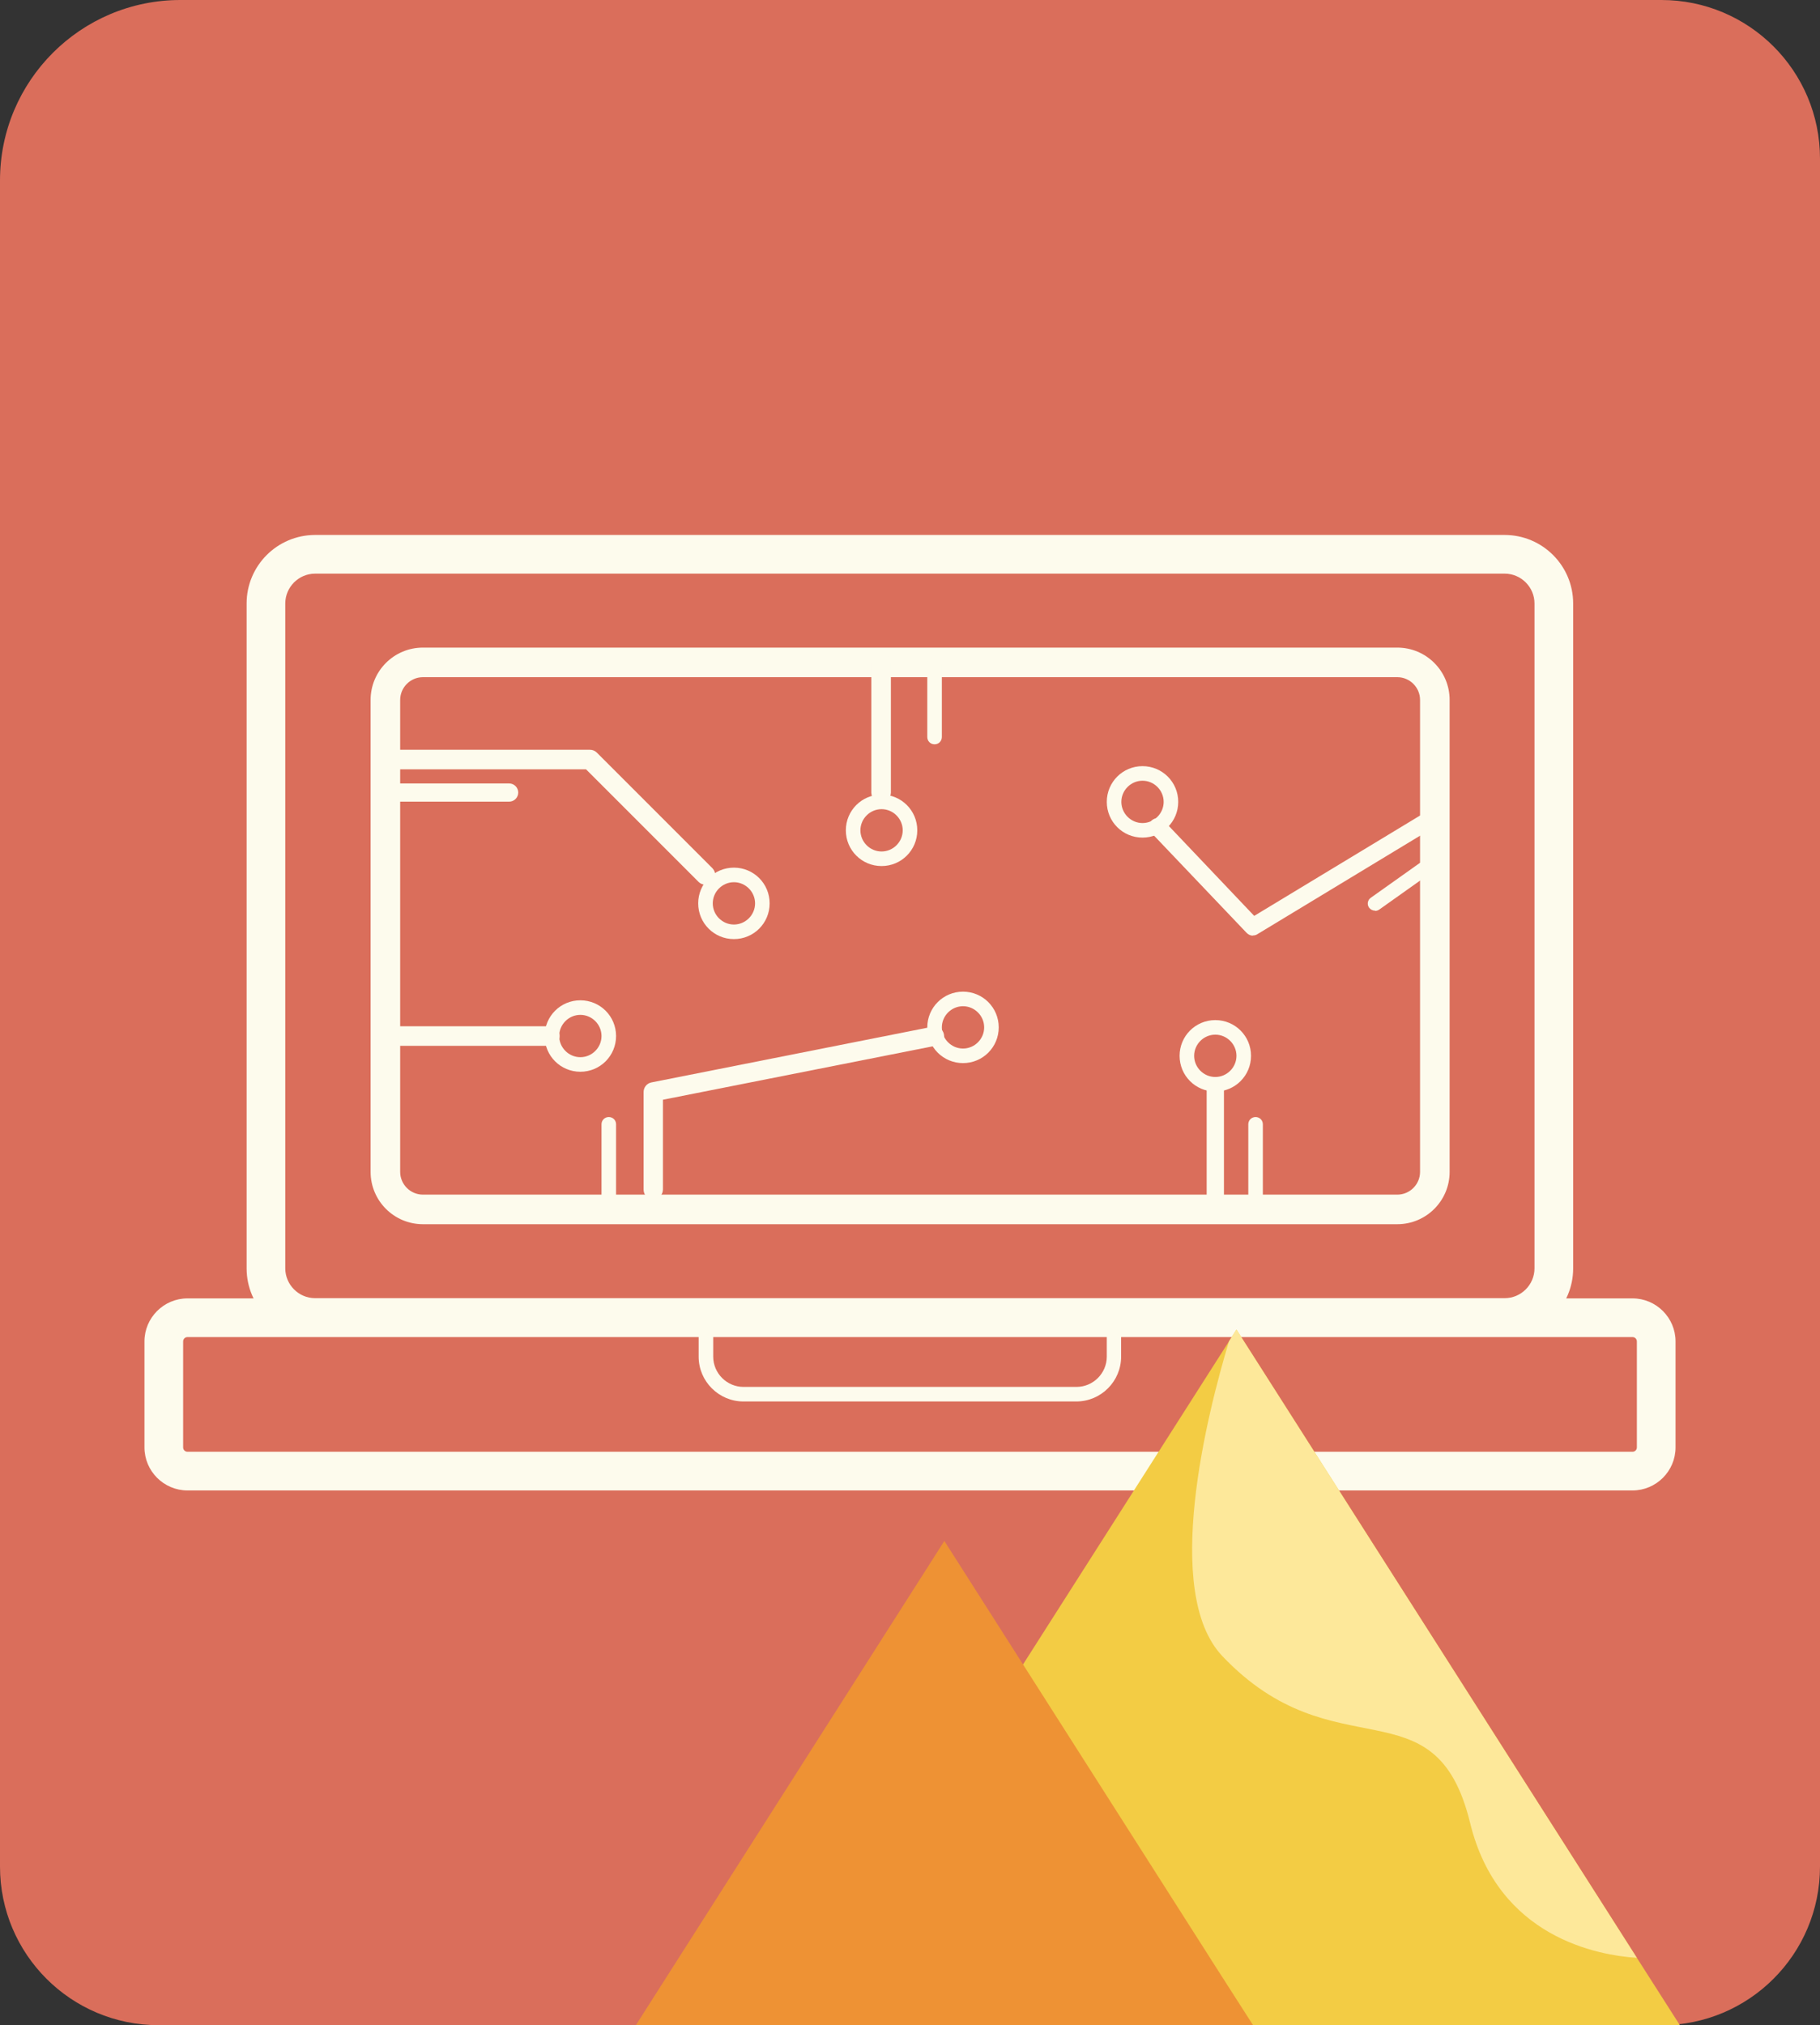 <?xml version="1.0" encoding="UTF-8"?>
<svg id="Capa_2" data-name="Capa 2" xmlns="http://www.w3.org/2000/svg" viewBox="0 0 80 89">
  <rect x="0" y="0" width="80" height="89" fill="#333333" stroke="none"/>
  <defs>
    <style>
      .cls-1 {
        fill: #fdfbed;
      }

      .cls-1, .cls-2, .cls-3, .cls-4, .cls-5 {
        stroke-width: 0px;
      }

      .cls-2 {
        fill: #f3cc44;
      }

      .cls-3 {
        fill: #ee9234;
      }

      .cls-4 {
        fill: #da6e5b;
      }

      .cls-5 {
        fill: #fde89a;
      }
    </style>
  </defs>
  <g id="Capa_4" data-name="Capa 4">
    <g>
      <path class="cls-4" d="m7.93,0h65.1c3.85,0,6.97,3.12,6.97,6.97v75.06c0,3.85-3.12,6.97-6.97,6.97H6.97c-3.85,0-6.97-3.12-6.97-6.97V7.93C0,3.55,3.55,0,7.93,0Z"/>
      <g>
        <path class="cls-1" d="m66.15,58.75H13.85c-1.66,0-3.01-1.35-3.01-3.01v-29.22c0-1.66,1.35-3.01,3.01-3.01h52.29c1.66,0,3.01,1.35,3.01,3.01v29.22c0,1.66-1.35,3.01-3.01,3.01ZM13.85,25.21c-.72,0-1.31.59-1.31,1.31v29.22c0,.72.59,1.31,1.31,1.31h52.29c.72,0,1.31-.59,1.31-1.31v-29.22c0-.72-.59-1.31-1.31-1.31H13.85Z"/>
        <path class="cls-1" d="m71.76,65.5H8.24c-1.04,0-1.89-.85-1.89-1.89v-4.66c0-1.04.85-1.89,1.89-1.89h63.52c1.04,0,1.89.85,1.89,1.89v4.66c0,1.04-.85,1.89-1.89,1.89Zm-63.52-6.74c-.11,0-.19.09-.19.19v4.66c0,.1.08.19.19.19h63.52c.11,0,.19-.09.19-.19v-4.66c0-.1-.08-.19-.19-.19H8.24Z"/>
        <path class="cls-1" d="m61.41,53.8H18.59c-1.27,0-2.3-1.03-2.3-2.3v-20.74c0-1.27,1.03-2.3,2.3-2.3h42.83c1.27,0,2.3,1.03,2.3,2.3v20.74c0,1.27-1.03,2.3-2.3,2.3ZM18.59,29.76c-.55,0-1,.45-1,1v20.74c0,.55.45,1,1,1h42.83c.55,0,1-.45,1-1v-20.74c0-.55-.45-1-1-1H18.59Z"/>
        <path class="cls-1" d="m47.32,61.59h-14.64c-1.08,0-1.97-.88-1.97-1.97v-2.04h18.57v2.04c0,1.08-.88,1.97-1.97,1.97Zm-15.97-3.37v1.4c0,.73.6,1.33,1.33,1.33h14.64c.73,0,1.33-.6,1.33-1.33v-1.4h-17.29Z"/>
        <path class="cls-1" d="m31.01,38.88c-.11,0-.22-.04-.3-.12l-4.95-4.95h-8.82c-.24,0-.43-.19-.43-.43s.19-.43.43-.43h8.99c.11,0,.22.04.3.12l5.08,5.08c.17.17.17.44,0,.6-.08.08-.19.12-.3.12Z"/>
        <path class="cls-1" d="m28.72,52.71c-.24,0-.43-.19-.43-.43v-4.29c0-.2.14-.38.34-.42l12.36-2.45c.24-.05.45.1.5.33.05.23-.1.46-.33.5l-12.02,2.38v3.94c0,.24-.19.43-.43.43Z"/>
        <path class="cls-1" d="m55.08,41.12c-.1,0-.2-.04-.28-.12l-4.19-4.4c-.15-.15-.14-.39.01-.54.15-.14.39-.14.54.01l3.97,4.18,7.72-4.67c.18-.11.41-.05.52.13.11.18.05.41-.13.52l-7.98,4.83c-.06.04-.13.05-.2.05Z"/>
        <path class="cls-1" d="m53.42,53.01c-.21,0-.38-.17-.38-.38v-4.92c0-.21.17-.38.38-.38s.38.17.38.38v4.92c0,.21-.17.38-.38.38Z"/>
        <path class="cls-1" d="m24.17,45.96h-7.26c-.24,0-.43-.19-.43-.43s.19-.43.43-.43h7.26c.24,0,.43.19.43.43s-.19.43-.43.43Z"/>
        <path class="cls-1" d="m38.73,35.26c-.24,0-.43-.19-.43-.43v-5.72c0-.24.19-.43.43-.43s.43.19.43.43v5.72c0,.24-.19.43-.43.43Z"/>
        <path class="cls-1" d="m32.26,41.27c-.87,0-1.57-.7-1.57-1.57s.7-1.57,1.57-1.57,1.57.7,1.57,1.57-.7,1.57-1.57,1.57Zm0-2.5c-.51,0-.93.42-.93.93s.42.93.93.93.93-.42.93-.93-.42-.93-.93-.93Z"/>
        <path class="cls-1" d="m25.51,47.1c-.87,0-1.57-.7-1.57-1.57s.7-1.57,1.57-1.57,1.57.7,1.57,1.57-.7,1.57-1.57,1.57Zm0-2.5c-.51,0-.93.42-.93.93s.42.93.93.93.93-.42.93-.93-.42-.93-.93-.93Z"/>
        <path class="cls-1" d="m38.75,38.06c-.87,0-1.57-.7-1.57-1.57s.7-1.57,1.57-1.57,1.57.7,1.57,1.57-.7,1.57-1.57,1.57Zm0-2.5c-.51,0-.93.42-.93.93s.42.93.93.93.93-.42.93-.93-.42-.93-.93-.93Z"/>
        <path class="cls-1" d="m42.33,46.72c-.87,0-1.57-.7-1.57-1.57s.7-1.57,1.57-1.57,1.57.7,1.57,1.57-.7,1.57-1.57,1.57Zm0-2.5c-.51,0-.93.42-.93.93s.42.93.93.93.93-.42.93-.93-.42-.93-.93-.93Z"/>
        <path class="cls-1" d="m53.42,47.97c-.87,0-1.57-.7-1.57-1.57s.7-1.57,1.57-1.57,1.57.7,1.57,1.57-.7,1.57-1.57,1.57Zm0-2.5c-.51,0-.93.42-.93.93s.42.93.93.93.93-.42.93-.93-.42-.93-.93-.93Z"/>
        <path class="cls-1" d="m50.22,36.81c-.87,0-1.57-.7-1.57-1.57s.7-1.57,1.57-1.57,1.57.7,1.57,1.57-.7,1.57-1.57,1.57Zm0-2.5c-.51,0-.93.42-.93.93s.42.93.93.93.93-.42.93-.93-.42-.93-.93-.93Z"/>
        <path class="cls-1" d="m41.08,32.71c-.18,0-.32-.14-.32-.32v-3.22c0-.18.14-.32.32-.32s.32.14.32.32v3.22c0,.18-.14.32-.32.32Z"/>
        <path class="cls-1" d="m22.38,35.23h-4.98c-.22,0-.4-.18-.4-.4s.18-.4.4-.4h4.98c.22,0,.4.18.4.4s-.18.4-.4.4Z"/>
        <path class="cls-1" d="m26.76,52.95c-.18,0-.32-.14-.32-.32v-3.22c0-.18.14-.32.32-.32s.32.14.32.32v3.22c0,.18-.14.32-.32.32Z"/>
        <path class="cls-1" d="m55.19,52.95c-.18,0-.32-.14-.32-.32v-3.22c0-.18.14-.32.32-.32s.32.14.32.32v3.22c0,.18-.14.32-.32.32Z"/>
        <path class="cls-1" d="m60.44,40.02c-.1,0-.2-.05-.26-.13-.1-.14-.07-.34.08-.44l2.62-1.86c.14-.1.34-.07.45.08.1.14.07.34-.08.44l-2.62,1.86c-.06.04-.12.06-.18.06Z"/>
      </g>
      <g>
        <polygon class="cls-2" points="73.84 89 34.86 89 54.02 58.95 54.35 58.43 71.95 86.04 73.84 89"/>
        <polygon class="cls-3" points="55.08 89 27.95 89 41.28 68.08 41.51 67.72 53.76 86.94 55.08 89"/>
        <path class="cls-5" d="m71.95,86.04c-1.69-.11-6.1-.88-7.33-5.93-1.54-6.3-5.95-2.12-10.9-7.34-2.64-2.8-.66-10.64.3-13.82l.33-.52,17.6,27.61Z"/>
      </g>
    </g>
  </g>
</svg>
